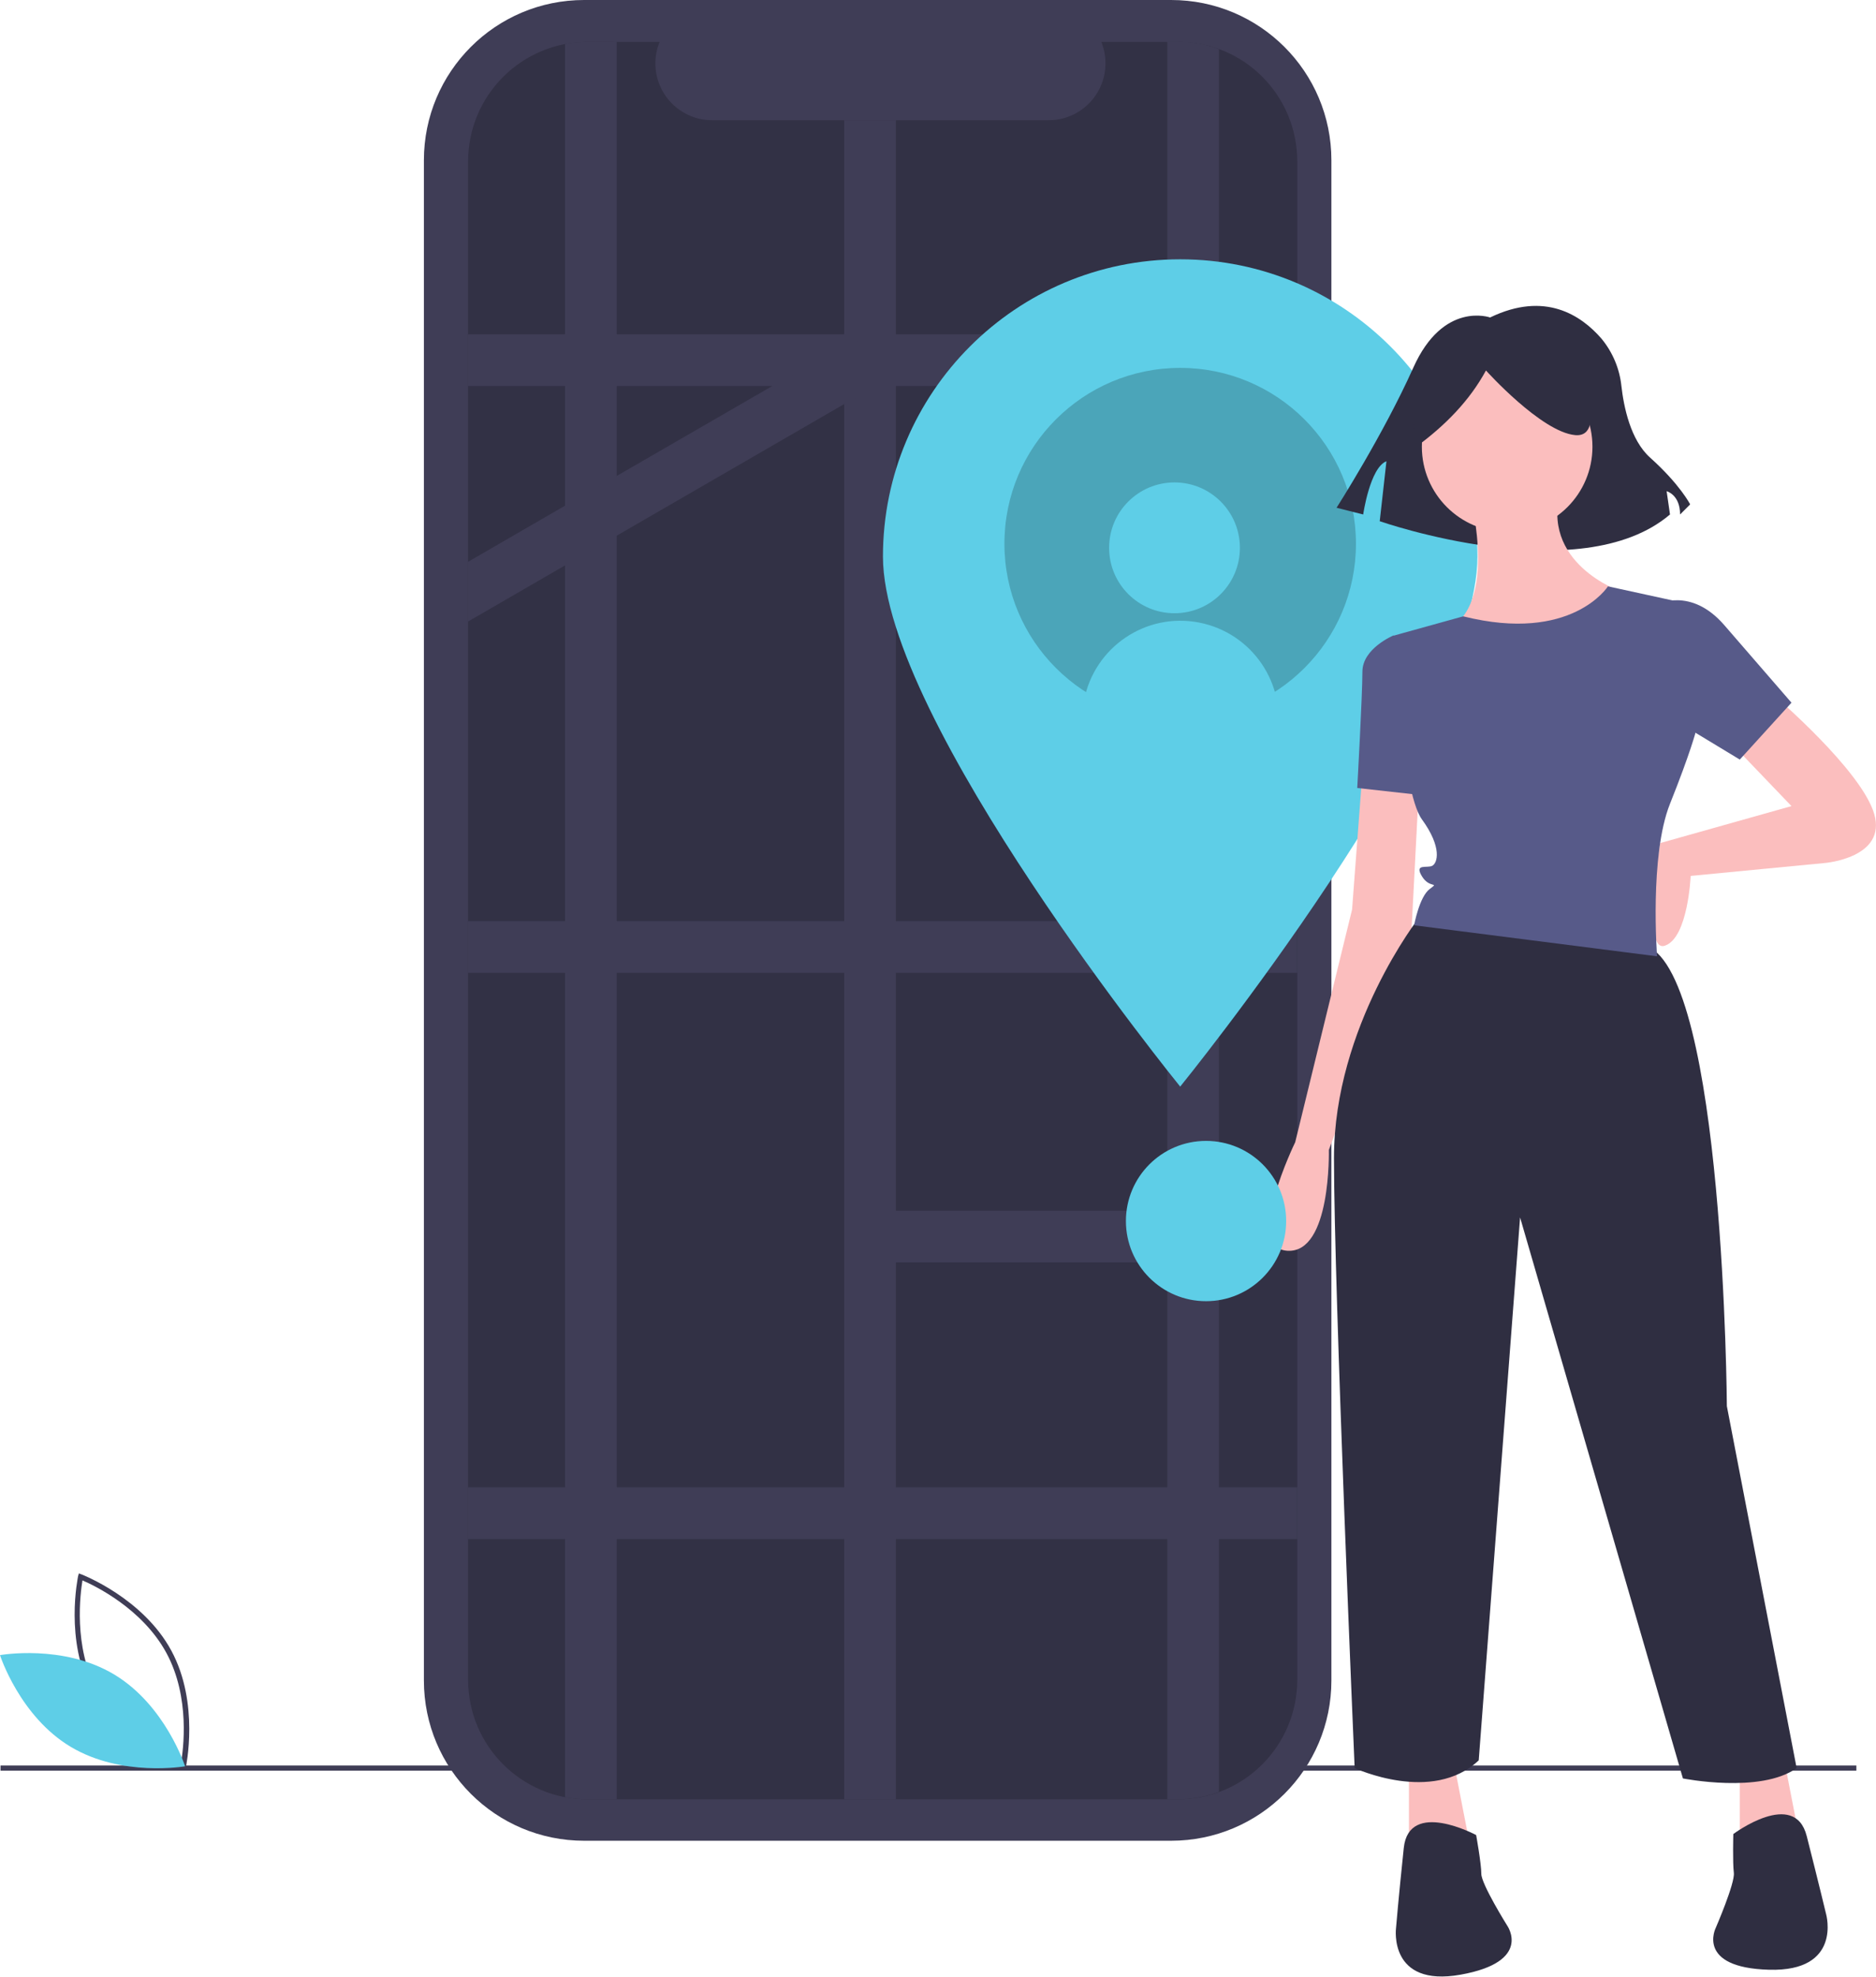<?xml version="1.0" encoding="utf-8"?>
<!-- Generator: Adobe Illustrator 24.1.1, SVG Export Plug-In . SVG Version: 6.00 Build 0)  -->
<svg version="1.1" id="aca3dd23-1327-4457-bb54-cb32560b3b43"
	 xmlns="http://www.w3.org/2000/svg" xmlns:xlink="http://www.w3.org/1999/xlink" x="0px" y="0px" viewBox="0 0 725.8 764.6"
	 style="enable-background:new 0 0 725.8 764.6;" xml:space="preserve">
<style type="text/css">
	.st0{fill:#3F3D56;}
	.st1{opacity:0.2;enable-background:new    ;}
	.st2{fill:#5ECEE7;}
	.st3{fill:#2F2E41;}
	.st4{fill:#FBBEBE;}
	.st5{fill:#575A89;}
</style>
<path class="st0" d="M519,169.2h-3.9V62c0-34.3-27.8-62-62-62c0,0,0,0,0,0H226c-34.3,0-62,27.8-62,62c0,0,0,0,0,0v588
	c0,34.3,27.8,62,62,62c0,0,0,0,0,0h227.1c34.3,0,62-27.8,62-62c0,0,0,0,0,0V245.5h3.9V169.2z"/>
<rect x="0.2" y="682.9" class="st0" width="718" height="2"/>
<path class="st1" d="M501.9,62.5v587.2c0,25.6-20.7,46.3-46.2,46.3c0,0-0.1,0-0.1,0H227.4c-25.6,0-46.3-20.7-46.3-46.3
	c0,0,0,0,0-0.1V62.5c0-25.6,20.7-46.3,46.3-46.3c0,0,0,0,0.1,0h27.7c-4.6,11.3,0.8,24.1,12.1,28.7c2.6,1.1,5.5,1.6,8.3,1.6h130.1
	c12.2,0,22-9.9,22-22c0-2.9-0.6-5.7-1.6-8.3h29.6C481.2,16.1,501.9,36.8,501.9,62.5C501.9,62.4,501.9,62.4,501.9,62.5L501.9,62.5z"
	/>
<path class="st0" d="M71.6,684.8l-1.1-0.4c-0.2-0.1-23.7-9.1-34.7-29.5c-11-20.4-5.6-44.9-5.6-45.2l0.3-1.1l1.1,0.4
	c0.2,0.1,23.7,9.1,34.7,29.5c11,20.4,5.6,44.9,5.6,45.2L71.6,684.8z M37.5,653.9c9.3,17.2,27.8,26.1,32.5,28.1
	c0.9-5,3.7-25.4-5.6-42.6c-9.3-17.2-27.8-26.1-32.5-28.1C31.1,616.3,28.3,636.7,37.5,653.9z"/>
<path class="st2" d="M44.2,647.7c19.8,11.9,27.4,35.5,27.4,35.5s-24.4,4.3-44.2-7.5S0,640.2,0,640.2S24.4,635.8,44.2,647.7z"/>
<path class="st0" d="M238.6,16.1V696h-11.2c-2.9,0-5.9-0.3-8.8-0.8V17c2.9-0.6,5.8-0.8,8.8-0.8L238.6,16.1z"/>
<rect x="326.6" y="46.5" class="st0" width="20" height="649.5"/>
<path class="st0" d="M471.6,19v674.1c-5.1,1.9-10.6,2.9-16.1,2.9h-3.9V16.1h3.9C461.1,16.1,466.5,17.1,471.6,19z"/>
<rect x="181.1" y="129.3" class="st0" width="320.8" height="20"/>
<rect x="181.1" y="356.3" class="st0" width="320.8" height="20"/>
<rect x="330.6" y="468.3" class="st0" width="161" height="20"/>
<rect x="326.6" y="214.3" class="st0" width="175.3" height="20"/>
<polygon class="st0" points="341.1,148 338.8,149.3 326.6,156.3 238.6,207.2 218.6,218.7 181.1,240.4 181.1,217.3 218.6,195.6 
	238.6,184.1 298.8,149.3 326.6,133.3 331.1,130.7 "/>
<rect x="181.1" y="575.3" class="st0" width="320.8" height="20"/>
<path class="st2" d="M571.6,215.3c0,63.5-115,205-115,205s-115-141.5-115-205s51.5-115,115-115S571.6,151.8,571.6,215.3z"/>
<circle class="st1" cx="456.6" cy="210.3" r="68"/>
<circle class="st2" cx="454.4" cy="211.9" r="25.3"/>
<path class="st2" d="M494,285.3c4-20.6-9.5-40.5-30.1-44.5c-20.6-4-40.5,9.5-44.5,30.1c-0.9,4.7-0.9,9.6,0,14.4H494z"/>
<path class="st3" d="M576.5,122.8c0,0-18.1-6.5-29.7,19.4s-29.7,54.2-29.7,54.2l10.3,2.6c0,0,2.6-18.1,9-20.6l-2.6,23.2
	c0,0,77.4,27.1,112.3-2.6l-1.3-9c0,0,5.2,1.3,5.2,9l3.9-3.9c0,0-3.9-7.7-15.5-18.1c-7.6-6.8-10.2-19.7-11.1-27.7
	c-0.7-6.7-3.4-13.1-7.7-18.3C611.8,122,597.8,112.5,576.5,122.8z"/>
<path class="st4" d="M686.1,268.8c0,0,34,29,39,46s-19,19-19,19l-52,5c0,0-1,24-10,27s-1.8-39.7-1.8-39.7l50.8-14.3l-23-24
	L686.1,268.8z"/>
<path class="st4" d="M527.1,298.8l-4,53l-22,90c0,0-20,41-3,42s16-39,16-39l32-85l3-58L527.1,298.8z"/>
<polygon class="st4" points="545.1,682.8 545.1,721.8 569.1,715.8 562.1,679.8 "/>
<polygon class="st4" points="673.1,682.8 673.1,721.8 697.1,715.8 690.1,679.8 "/>
<circle class="st4" cx="583.1" cy="172.8" r="33"/>
<path class="st4" d="M568.1,188.8c0,0,12,43-7,54s48,19,66-14c0,0-32-11-23-40H568.1z"/>
<path class="st5" d="M545.1,247.8l-6-2c0,0-12,5-12,14c0,9-2,45-2,45l27,3L545.1,247.8z"/>
<path class="st3" d="M549.1,354.8c0,0-33,42.1-33,93.1s8,236,8,236s30,14,48-3l16-210l63,217c0,0,30,6,44-4l-27-140
	c0,0-1-166-31-178S549.1,354.8,549.1,354.8z"/>
<path class="st3" d="M571.1,709.8c0,0-26-14-28,5s-3,31-3,31s-3,23,25,18s18-19,18-19s-10-16-10-20S571.1,709.8,571.1,709.8z"/>
<path class="st3" d="M670.6,709.4c0,0,23.7-17.7,28.4,0.8s7.5,30.2,7.5,30.2s6.3,22.3-22.1,21.5s-20.6-16.2-20.6-16.2
	s7.5-17.3,7-21.3S670.6,709.4,670.6,709.4z"/>
<path class="st5" d="M641.1,233.8c0,0,13-7,26,8l26,30l-20,22l-38-23L641.1,233.8z"/>
<path class="st3" d="M547.5,173.1c11.7-8.5,21.1-18.2,27.4-29.8c0,0,21.4,23.8,34.5,25s1.2-28.6,1.2-28.6l-23.8-6l-22.6,2.4
	L546.3,148L547.5,173.1z"/>
<path class="st5" d="M622.1,226.8c0,0-14,22.1-56,11.6l-23.8,6.6l-3.2,0.9c0,0,3,60,11,71s6,17,4,18s-7-1-4,4s7,2,3,5s-6,14-6,14
	l94,12c0,0-3-39,5-59s10-28,10-28l-6-50L622.1,226.8z"/>
<circle class="st2" cx="466.6" cy="472.3" r="31"/>
</svg>
